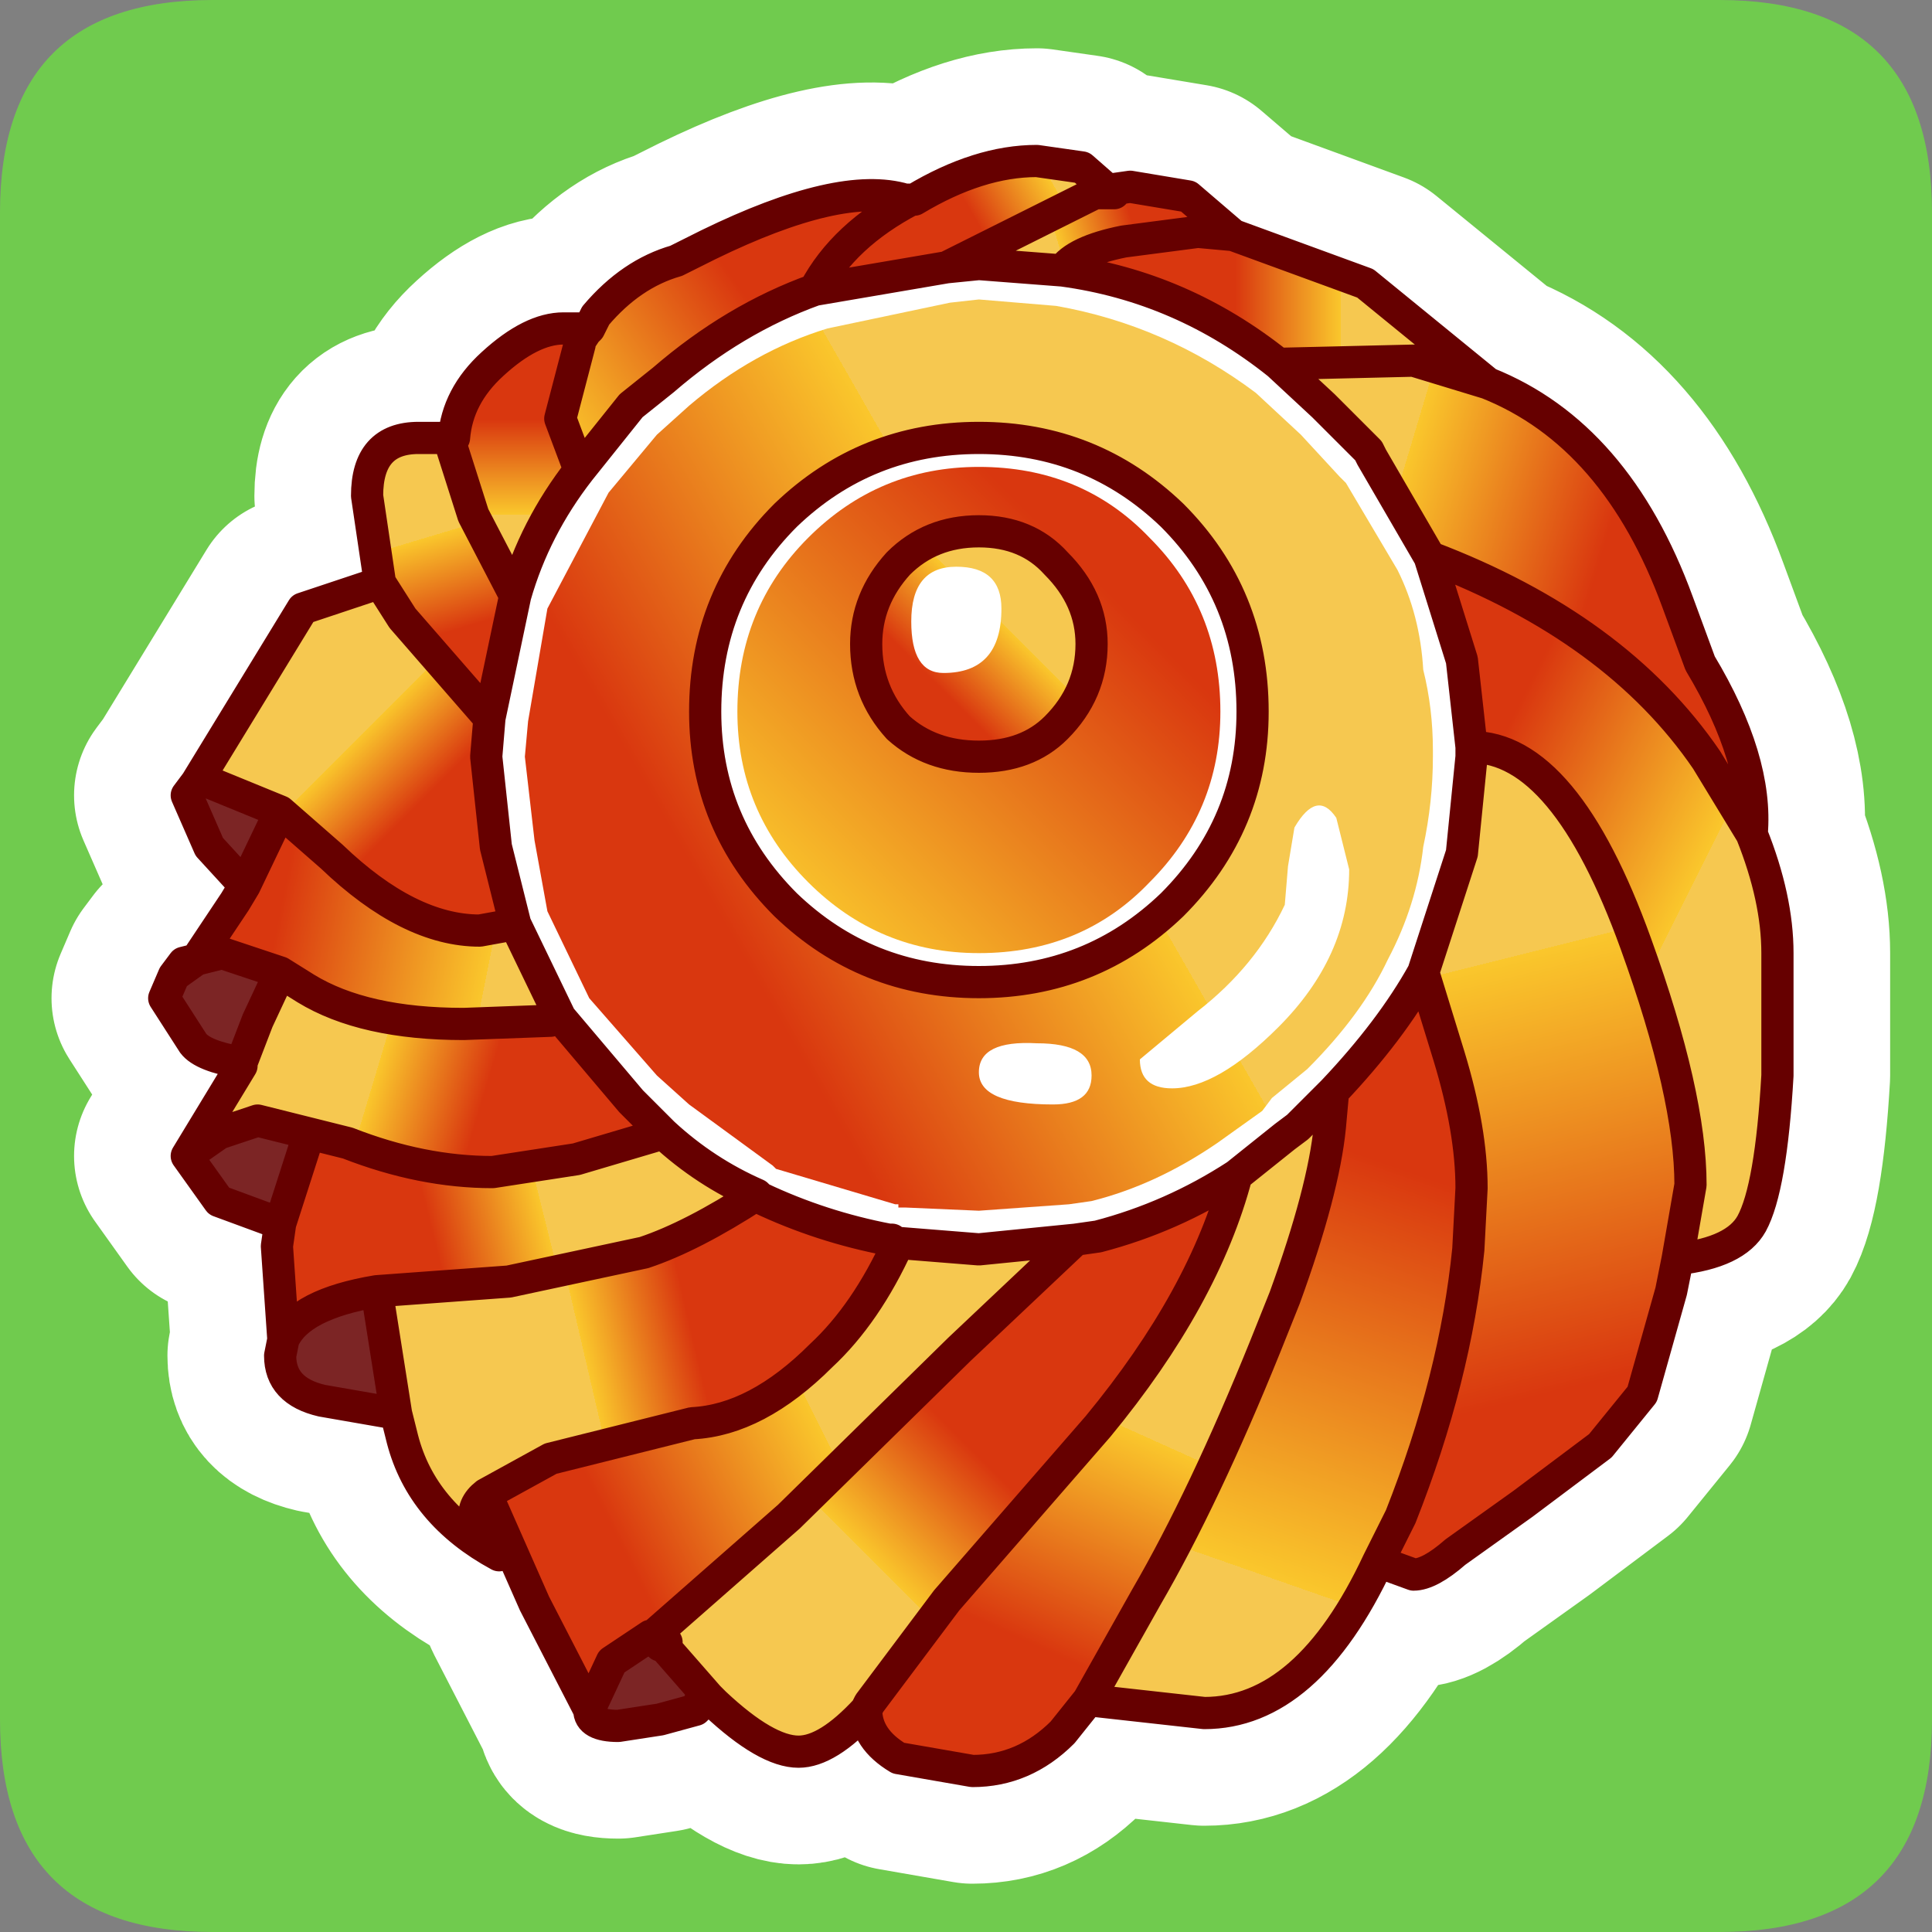 <?xml version="1.0" encoding="UTF-8" standalone="no"?>
<svg xmlns:ffdec="https://www.free-decompiler.com/flash" xmlns:xlink="http://www.w3.org/1999/xlink" ffdec:objectType="frame" height="30.0px" width="30.0px" xmlns="http://www.w3.org/2000/svg">
  <rect width="100%" height="100%" fill="#808080" stroke="none"/>
  <g transform="matrix(1.0, 0.0, 0.0, 1.0, 0.0, 0.0)">
    <use ffdec:characterId="1" height="30.0" transform="matrix(1.0, 0.0, 0.0, 1.0, 0.0, 0.0)" width="30.0" xlink:href="#shape0"/>
    <use ffdec:characterId="3" height="30.0" transform="matrix(1.0, 0.0, 0.0, 1.0, 0.0, 0.0)" width="30.0" xlink:href="#sprite0"/>
  </g>
  <defs>
    <g id="shape0" transform="matrix(1.0, 0.0, 0.0, 1.0, 0.0, 0.0)">
      <path d="M0.0 0.0 L30.0 0.0 30.0 30.0 0.0 30.0 0.0 0.0" fill="#33cc66" fill-opacity="0.0" fill-rule="evenodd" stroke="none"/>
    </g>
    <g id="sprite0" transform="matrix(1.0, 0.0, 0.0, 1.0, 30.0, 30.0)">
      <use ffdec:characterId="2" height="30.0" transform="matrix(1.0, 0.0, 0.0, 1.0, -30.0, -30.0)" width="30.0" xlink:href="#shape1"/>
    </g>
    <g id="shape1" transform="matrix(1.0, 0.0, 0.0, 1.0, 30.0, 30.0)">
      <path d="M0.0 -26.7 L0.0 -3.3 Q0.0 0.0 -3.3 0.0 L-26.7 0.0 Q-30.0 0.0 -30.0 -3.3 L-30.0 -26.7 Q-30.0 -30.0 -26.7 -30.0 L-3.3 -30.0 Q0.0 -30.0 0.0 -26.7" fill="#70cb4e" fill-rule="evenodd" stroke="none"/>
      <path d="M-19.5 -25.95 L-19.5 -25.9 -19.2 -26.0 -19.5 -25.95 -19.0 -26.2 Q-16.95 -27.2 -15.95 -26.9 L-15.85 -26.9 Q-16.9 -26.35 -17.35 -25.5 -18.6 -25.05 -19.7 -24.1 L-20.2 -23.7 -21.0 -22.7 -21.3 -23.5 -21.0 -24.65 -21.0 -24.7 -20.9 -24.85 -20.85 -24.9 -20.75 -25.1 Q-20.2 -25.75 -19.5 -25.95" fill="url(#gradient0)" fill-rule="evenodd" stroke="none"/>
      <path d="M-19.5 -25.95 L-19.2 -26.0 -19.5 -25.9 -19.5 -25.95" fill="url(#gradient1)" fill-rule="evenodd" stroke="none"/>
      <path d="M-17.35 -25.5 Q-16.9 -26.35 -15.85 -26.9 L-15.8 -26.9 Q-14.8 -27.5 -13.9 -27.5 L-13.2 -27.4 -12.8 -27.05 -13.0 -27.0 -15.3 -25.85 -17.35 -25.5" fill="url(#gradient2)" fill-rule="evenodd" stroke="none"/>
      <path d="M-15.95 -26.9 Q-16.95 -27.2 -19.0 -26.2 L-16.55 -27.1 -15.95 -26.9 M-15.8 -26.9 L-15.85 -26.9 -15.9 -26.95 -15.8 -26.9" fill="url(#gradient3)" fill-rule="evenodd" stroke="none"/>
      <path d="M-21.0 -22.7 L-20.2 -23.7 -19.7 -24.1 Q-18.6 -25.05 -17.35 -25.5 L-15.3 -25.85 -14.8 -25.9 -13.5 -25.8 Q-11.65 -25.55 -10.15 -24.35 L-9.45 -23.7 -8.75 -23.0 -8.7 -22.9 -7.8 -21.35 -7.3 -19.75 -7.15 -18.4 -7.15 -18.25 -7.3 -16.75 -7.9 -14.9 Q-8.4 -14.0 -9.3 -13.05 L-9.85 -12.5 -10.05 -12.35 -10.8 -11.75 Q-11.8 -11.1 -12.95 -10.8 L-13.3 -10.75 -14.8 -10.6 -16.05 -10.7 -16.15 -10.7 -16.15 -10.75 -16.2 -10.75 Q-17.25 -10.95 -18.2 -11.4 L-18.25 -11.45 Q-19.05 -11.8 -19.7 -12.4 L-20.2 -12.9 -21.3 -14.2 -22.0 -15.65 -22.3 -16.85 -22.45 -18.25 -22.4 -18.85 -22.0 -20.75 Q-21.7 -21.8 -21.0 -22.7 M-15.25 -25.3 L-17.15 -24.9 Q-18.3 -24.55 -19.3 -23.7 L-19.8 -23.25 -20.55 -22.35 -21.5 -20.55 -21.8 -18.8 -21.85 -18.25 -21.7 -16.95 -21.5 -15.85 -20.85 -14.5 -19.8 -13.3 -19.3 -12.85 -18.0 -11.9 -17.95 -11.85 -16.1 -11.3 -16.05 -11.3 -16.05 -11.25 -15.95 -11.25 -14.8 -11.2 -13.4 -11.3 -13.05 -11.35 Q-12.05 -11.6 -11.1 -12.25 L-10.4 -12.75 -10.25 -12.95 -9.7 -13.4 Q-8.85 -14.25 -8.45 -15.1 -8.0 -15.95 -7.9 -16.85 -7.75 -17.55 -7.75 -18.25 L-7.75 -18.35 Q-7.75 -19.0 -7.9 -19.6 -7.95 -20.45 -8.3 -21.15 L-9.1 -22.5 -9.2 -22.6 -9.8 -23.25 -10.5 -23.9 Q-11.9 -24.95 -13.6 -25.25 L-14.8 -25.35 -15.25 -25.3 M-9.9 -17.15 Q-9.55 -17.75 -9.25 -17.3 L-9.05 -16.5 Q-9.05 -15.15 -10.15 -14.05 -11.1 -13.1 -11.8 -13.1 -12.3 -13.1 -12.3 -13.55 L-11.4 -14.3 Q-10.5 -15.0 -10.05 -15.95 L-10.0 -16.55 -9.9 -17.15 M-10.55 -18.95 Q-10.55 -17.2 -11.8 -15.95 -13.05 -14.75 -14.8 -14.75 -16.55 -14.75 -17.8 -15.95 -19.05 -17.2 -19.05 -18.95 -19.05 -20.75 -17.8 -22.0 -16.55 -23.2 -14.8 -23.2 -13.05 -23.2 -11.8 -22.0 -10.55 -20.75 -10.55 -18.95 M-11.05 -18.95 Q-11.05 -20.55 -12.15 -21.65 -13.2 -22.75 -14.8 -22.75 -16.35 -22.75 -17.45 -21.65 -18.55 -20.55 -18.55 -18.95 -18.55 -17.4 -17.45 -16.3 -16.35 -15.2 -14.8 -15.2 -13.2 -15.2 -12.15 -16.3 -11.05 -17.4 -11.05 -18.95 M-14.45 -20.55 Q-14.45 -19.55 -15.35 -19.55 -15.85 -19.55 -15.85 -20.35 -15.85 -21.2 -15.15 -21.2 -14.45 -21.2 -14.45 -20.55 M-13.65 -12.85 Q-14.8 -12.85 -14.8 -13.35 -14.8 -13.85 -13.9 -13.8 -13.05 -13.8 -13.05 -13.3 -13.05 -12.85 -13.65 -12.85" fill="#ffffff" fill-rule="evenodd" stroke="none"/>
      <path d="M-15.25 -25.3 L-14.8 -25.35 -13.6 -25.25 Q-11.9 -24.95 -10.5 -23.9 L-9.8 -23.25 -9.2 -22.6 -9.1 -22.5 -8.3 -21.15 Q-7.95 -20.45 -7.9 -19.6 -7.75 -19.0 -7.75 -18.35 L-7.75 -18.25 Q-7.75 -17.55 -7.9 -16.85 -8.0 -15.95 -8.45 -15.1 -8.85 -14.25 -9.7 -13.4 L-10.25 -12.95 -10.4 -12.75 -11.1 -12.25 Q-12.05 -11.6 -13.05 -11.35 L-13.4 -11.3 -14.8 -11.2 -15.95 -11.25 -16.05 -11.25 -16.05 -11.3 -16.1 -11.3 -17.95 -11.85 -18.0 -11.9 -19.3 -12.85 -19.8 -13.3 -20.85 -14.5 -21.5 -15.85 -21.7 -16.95 -21.85 -18.25 -21.8 -18.8 -21.5 -20.55 -20.55 -22.35 -19.8 -23.25 -19.3 -23.7 Q-18.3 -24.55 -17.15 -24.9 L-15.25 -25.3 M-9.9 -17.15 L-10.0 -16.55 -10.05 -15.95 Q-10.5 -15.0 -11.4 -14.3 L-12.3 -13.55 Q-12.3 -13.1 -11.8 -13.1 -11.1 -13.1 -10.15 -14.05 -9.05 -15.15 -9.05 -16.5 L-9.25 -17.3 Q-9.55 -17.75 -9.9 -17.15 M-10.55 -18.95 Q-10.55 -20.75 -11.8 -22.0 -13.05 -23.2 -14.8 -23.2 -16.55 -23.2 -17.8 -22.0 -19.05 -20.75 -19.05 -18.95 -19.05 -17.2 -17.8 -15.95 -16.55 -14.75 -14.8 -14.75 -13.05 -14.75 -11.8 -15.95 -10.55 -17.2 -10.55 -18.95 M-13.65 -12.85 Q-13.05 -12.85 -13.05 -13.3 -13.05 -13.8 -13.9 -13.8 -14.8 -13.85 -14.8 -13.35 -14.8 -12.85 -13.65 -12.85" fill="url(#gradient4)" fill-rule="evenodd" stroke="none"/>
      <path d="M-15.3 -25.85 L-13.0 -27.0 -12.7 -27.0 -12.8 -27.05 -12.45 -27.1 -11.55 -26.95 -10.85 -26.35 -11.4 -26.4 -12.55 -26.25 Q-13.3 -26.1 -13.5 -25.8 L-14.8 -25.9 -15.3 -25.85" fill="url(#gradient5)" fill-rule="evenodd" stroke="none"/>
      <path d="M-13.5 -25.8 Q-13.3 -26.1 -12.55 -26.25 L-11.4 -26.4 -10.85 -26.35 -8.8 -25.6 -6.9 -24.05 -8.05 -24.4 -10.15 -24.35 Q-11.65 -25.55 -13.5 -25.8" fill="url(#gradient6)" fill-rule="evenodd" stroke="none"/>
      <path d="M-20.85 -24.9 L-20.9 -24.85 -21.0 -24.7 -21.0 -24.65 -21.3 -23.5 -21.0 -22.7 Q-21.7 -21.8 -22.0 -20.75 L-22.65 -22.0 -23.0 -23.1 -22.95 -23.2 Q-22.9 -23.85 -22.35 -24.35 -21.75 -24.9 -21.25 -24.9 L-20.85 -24.9" fill="url(#gradient7)" fill-rule="evenodd" stroke="none"/>
      <path d="M-24.1 -20.95 L-24.3 -22.3 Q-24.3 -23.2 -23.5 -23.2 L-22.95 -23.2 -23.0 -23.1 -22.65 -22.0 -22.0 -20.75 -22.4 -18.85 -23.75 -20.4 -24.1 -20.95" fill="url(#gradient8)" fill-rule="evenodd" stroke="none"/>
      <path d="M-26.95 -17.85 L-25.3 -20.55 -24.1 -20.95 -23.75 -20.4 -22.4 -18.85 -22.45 -18.25 -22.3 -16.85 -22.0 -15.65 -22.55 -15.55 Q-23.65 -15.55 -24.85 -16.7 L-25.65 -17.4 -26.75 -17.85 -26.95 -17.85" fill="url(#gradient9)" fill-rule="evenodd" stroke="none"/>
      <path d="M-19.2 -3.45 L-19.75 -3.3 -20.4 -3.2 Q-20.85 -3.2 -20.85 -3.45 L-20.5 -4.2 -19.9 -4.6 -19.85 -4.6 -19.75 -4.45 -19.7 -4.45 -19.0 -3.65 -19.15 -3.55 -19.2 -3.45 M-23.85 -8.05 L-25.0 -8.25 Q-25.65 -8.4 -25.65 -8.95 L-25.6 -9.2 Q-25.35 -9.75 -24.15 -9.95 L-23.85 -8.05 M-25.65 -11.0 L-26.6 -11.35 -27.1 -12.05 -26.6 -12.4 -26.0 -12.6 -25.2 -12.4 -25.65 -11.0 M-26.25 -13.5 Q-26.85 -13.6 -27.0 -13.8 L-27.45 -14.5 -27.3 -14.85 -26.95 -15.1 -26.55 -15.2 -25.65 -14.9 -26.0 -14.15 -26.25 -13.5 M-26.2 -16.25 L-26.75 -16.85 -27.1 -17.65 -26.95 -17.85 -26.75 -17.85 -25.65 -17.4 -26.2 -16.25" fill="#7c2525" fill-rule="evenodd" stroke="none"/>
      <path d="M-26.95 -15.1 L-26.35 -16.0 -26.2 -16.25 -25.65 -17.4 -24.85 -16.7 Q-23.65 -15.55 -22.55 -15.55 L-22.0 -15.65 -21.3 -14.2 -21.45 -14.15 -22.8 -14.1 Q-24.35 -14.1 -25.25 -14.65 L-25.65 -14.9 -26.55 -15.2 -26.95 -15.1" fill="url(#gradient10)" fill-rule="evenodd" stroke="none"/>
      <path d="M-27.1 -12.05 L-26.25 -13.45 -26.25 -13.5 -26.0 -14.15 -25.65 -14.9 -25.25 -14.65 Q-24.35 -14.1 -22.8 -14.1 L-21.45 -14.15 -21.3 -14.2 -20.2 -12.9 -19.7 -12.4 -21.05 -12.0 -22.35 -11.8 Q-23.45 -11.8 -24.6 -12.25 L-25.2 -12.4 -26.0 -12.6 -26.6 -12.4 -27.1 -12.05" fill="url(#gradient11)" fill-rule="evenodd" stroke="none"/>
      <path d="M-22.45 -6.8 Q-22.9 -6.45 -22.25 -5.85 -23.45 -6.5 -23.75 -7.65 L-23.85 -8.05 -24.15 -9.95 -22.1 -10.1 -20.0 -10.55 Q-19.25 -10.8 -18.25 -11.45 L-18.2 -11.4 Q-17.25 -10.95 -16.2 -10.75 L-16.15 -10.7 -16.05 -10.7 Q-16.55 -9.6 -17.25 -8.95 -18.25 -7.95 -19.25 -7.9 L-21.45 -7.35 -22.45 -6.8" fill="url(#gradient12)" fill-rule="evenodd" stroke="none"/>
      <path d="M-20.85 -3.45 L-21.7 -5.1 -22.45 -6.8 -21.45 -7.35 -19.25 -7.9 Q-18.25 -7.95 -17.25 -8.95 -16.55 -9.6 -16.05 -10.7 L-14.8 -10.6 -13.3 -10.75 -15.1 -9.05 -17.75 -6.45 -19.8 -4.65 -19.85 -4.6 -19.9 -4.6 -20.5 -4.2 -20.85 -3.45" fill="url(#gradient13)" fill-rule="evenodd" stroke="none"/>
      <path d="M-25.6 -9.2 L-25.7 -10.65 -25.65 -11.0 -25.2 -12.4 -24.6 -12.25 Q-23.45 -11.8 -22.35 -11.8 L-21.05 -12.0 -19.7 -12.4 Q-19.05 -11.8 -18.25 -11.45 -19.25 -10.8 -20.0 -10.55 L-22.1 -10.1 -24.15 -9.95 Q-25.35 -9.75 -25.6 -9.2" fill="url(#gradient14)" fill-rule="evenodd" stroke="none"/>
      <path d="M-6.9 -24.05 Q-4.9 -23.25 -3.95 -20.65 L-3.6 -19.7 Q-2.7 -18.2 -2.8 -17.05 L-3.5 -18.2 Q-4.9 -20.25 -7.8 -21.35 L-8.7 -22.9 -8.75 -23.0 -9.45 -23.7 -10.15 -24.35 -8.05 -24.4 -6.9 -24.05" fill="url(#gradient15)" fill-rule="evenodd" stroke="none"/>
      <path d="M-2.8 -17.05 Q-2.4 -16.05 -2.4 -15.2 L-2.4 -13.3 Q-2.5 -11.55 -2.8 -11.0 -3.05 -10.55 -3.95 -10.45 L-3.75 -11.6 Q-3.75 -13.0 -4.6 -15.35 -5.7 -18.4 -7.15 -18.4 L-7.3 -19.75 -7.8 -21.35 Q-4.9 -20.25 -3.5 -18.2 L-2.8 -17.05" fill="url(#gradient16)" fill-rule="evenodd" stroke="none"/>
      <path d="M-3.95 -10.45 L-4.05 -9.95 -4.5 -8.35 -5.15 -7.55 -6.35 -6.65 -7.4 -5.9 Q-7.8 -5.55 -8.05 -5.55 L-8.6 -5.75 -8.25 -6.45 Q-7.4 -8.6 -7.2 -10.6 L-7.15 -11.55 Q-7.15 -12.45 -7.5 -13.6 L-7.9 -14.9 -7.3 -16.75 -7.15 -18.25 -7.15 -18.4 Q-5.7 -18.4 -4.6 -15.35 -3.75 -13.0 -3.75 -11.6 L-3.95 -10.45" fill="url(#gradient17)" fill-rule="evenodd" stroke="none"/>
      <path d="M-13.1 -3.6 L-13.5 -3.1 Q-14.1 -2.5 -14.9 -2.5 L-16.05 -2.7 Q-16.55 -3.0 -16.55 -3.45 L-16.5 -3.55 -15.3 -5.15 -12.95 -7.85 Q-11.3 -9.85 -10.8 -11.75 L-10.05 -12.35 -9.85 -12.5 -9.3 -13.05 -9.35 -12.5 Q-9.45 -11.5 -10.05 -9.85 L-10.35 -9.1 Q-11.3 -6.75 -12.2 -5.2 L-13.1 -3.6" fill="url(#gradient18)" fill-rule="evenodd" stroke="none"/>
      <path d="M-8.6 -5.75 Q-9.7 -3.4 -11.3 -3.4 L-13.1 -3.6 -12.2 -5.2 Q-11.3 -6.75 -10.35 -9.1 L-10.05 -9.85 Q-9.45 -11.5 -9.35 -12.5 L-9.3 -13.05 Q-8.4 -14.0 -7.9 -14.9 L-7.5 -13.6 Q-7.15 -12.45 -7.15 -11.55 L-7.2 -10.6 Q-7.4 -8.6 -8.25 -6.45 L-8.6 -5.75" fill="url(#gradient19)" fill-rule="evenodd" stroke="none"/>
      <path d="M-13.6 -18.7 Q-13.05 -19.25 -13.05 -20.0 -13.05 -20.7 -13.6 -21.25 -14.05 -21.75 -14.8 -21.75 -15.55 -21.75 -16.05 -21.25 -16.55 -20.7 -16.55 -20.0 -16.55 -19.25 -16.05 -18.7 -15.55 -18.25 -14.8 -18.25 -14.05 -18.25 -13.6 -18.7 M-11.05 -18.95 Q-11.05 -17.4 -12.15 -16.3 -13.2 -15.2 -14.8 -15.2 -16.35 -15.2 -17.45 -16.3 -18.55 -17.4 -18.55 -18.95 -18.55 -20.55 -17.45 -21.65 -16.35 -22.75 -14.8 -22.75 -13.2 -22.75 -12.15 -21.65 -11.05 -20.55 -11.05 -18.95" fill="url(#gradient20)" fill-rule="evenodd" stroke="none"/>
      <path d="M-13.6 -18.7 Q-14.05 -18.25 -14.8 -18.25 -15.55 -18.25 -16.05 -18.7 -16.55 -19.25 -16.55 -20.0 -16.55 -20.7 -16.05 -21.25 -15.55 -21.75 -14.8 -21.75 -14.05 -21.75 -13.6 -21.25 -13.05 -20.7 -13.05 -20.0 -13.05 -19.25 -13.6 -18.7 M-14.45 -20.55 Q-14.45 -21.2 -15.15 -21.2 -15.85 -21.2 -15.85 -20.35 -15.85 -19.55 -15.35 -19.55 -14.45 -19.55 -14.45 -20.55" fill="url(#gradient21)" fill-rule="evenodd" stroke="none"/>
      <path d="M-16.55 -3.45 Q-17.15 -2.8 -17.6 -2.8 -18.1 -2.8 -18.9 -3.55 L-19.0 -3.65 -19.7 -4.45 -19.65 -4.5 -19.8 -4.65 -17.75 -6.45 -15.1 -9.05 -13.3 -10.75 -12.95 -10.8 Q-11.8 -11.1 -10.8 -11.75 -11.3 -9.85 -12.95 -7.85 L-15.3 -5.15 -16.5 -3.55 -16.55 -3.45" fill="url(#gradient22)" fill-rule="evenodd" stroke="none"/>
      <path d="M-19.5 -25.95 Q-20.2 -25.75 -20.75 -25.1 L-20.85 -24.9 -20.9 -24.85 -21.0 -24.7 -21.0 -24.65 -21.3 -23.5 -21.0 -22.7 -20.2 -23.7 -19.7 -24.1 Q-18.6 -25.05 -17.35 -25.5 -16.9 -26.35 -15.85 -26.9 L-15.95 -26.9 Q-16.95 -27.2 -19.0 -26.2 L-19.5 -25.95 M-17.35 -25.5 L-15.3 -25.85 -13.0 -27.0 -12.8 -27.05 -13.2 -27.4 -13.9 -27.5 Q-14.8 -27.5 -15.8 -26.9 L-15.85 -26.9 M-10.85 -26.35 L-11.55 -26.95 -12.45 -27.1 -12.8 -27.05 -12.7 -27.0 -13.0 -27.0 M-15.3 -25.85 L-14.8 -25.9 -13.5 -25.8 Q-13.3 -26.1 -12.55 -26.25 L-11.4 -26.4 -10.85 -26.35 -8.8 -25.6 -6.9 -24.05 Q-4.9 -23.25 -3.95 -20.65 L-3.6 -19.7 Q-2.7 -18.2 -2.8 -17.05 -2.4 -16.05 -2.4 -15.2 L-2.4 -13.3 Q-2.5 -11.55 -2.8 -11.0 -3.05 -10.55 -3.95 -10.45 L-4.05 -9.95 -4.5 -8.35 -5.15 -7.55 -6.35 -6.65 -7.4 -5.9 Q-7.8 -5.55 -8.05 -5.55 L-8.6 -5.75 Q-9.7 -3.4 -11.3 -3.4 L-13.1 -3.6 -13.5 -3.1 Q-14.1 -2.5 -14.9 -2.5 L-16.05 -2.7 Q-16.55 -3.0 -16.55 -3.45 -17.15 -2.8 -17.6 -2.8 -18.1 -2.8 -18.9 -3.55 L-19.0 -3.65 -19.2 -3.45 -19.75 -3.3 -20.4 -3.2 Q-20.85 -3.2 -20.85 -3.45 L-21.7 -5.1 -22.45 -6.8 Q-22.9 -6.45 -22.25 -5.85 -23.45 -6.5 -23.75 -7.65 L-23.85 -8.05 -25.0 -8.25 Q-25.65 -8.4 -25.65 -8.95 L-25.6 -9.2 -25.7 -10.65 -25.65 -11.0 -26.6 -11.35 -27.1 -12.05 -26.25 -13.45 -26.25 -13.5 Q-26.85 -13.6 -27.0 -13.8 L-27.45 -14.5 -27.3 -14.85 -27.15 -15.05 -26.95 -15.1 -26.35 -16.0 -26.2 -16.25 -26.75 -16.85 -27.1 -17.65 -26.95 -17.85 -25.3 -20.55 -24.1 -20.95 -24.3 -22.3 Q-24.3 -23.2 -23.5 -23.2 L-22.95 -23.2 Q-22.9 -23.85 -22.35 -24.35 -21.75 -24.9 -21.25 -24.9 L-20.85 -24.9 M-22.0 -20.75 L-22.65 -22.0 -23.0 -23.1 -22.95 -23.2 M-22.4 -18.85 L-23.75 -20.4 -24.1 -20.95 M-22.4 -18.85 L-22.0 -20.75 Q-21.7 -21.8 -21.0 -22.7 M-26.95 -17.85 L-26.75 -17.85 -25.65 -17.4 -24.85 -16.7 Q-23.65 -15.55 -22.55 -15.55 L-22.0 -15.65 -22.3 -16.85 -22.45 -18.25 -22.4 -18.85 M-25.65 -17.4 L-26.2 -16.25 M-25.65 -14.9 L-26.55 -15.2 -26.95 -15.1 -27.3 -14.85 M-25.65 -14.9 L-26.0 -14.15 -26.25 -13.5 M-27.1 -12.05 L-26.6 -12.4 -26.0 -12.6 -25.2 -12.4 -24.6 -12.25 Q-23.45 -11.8 -22.35 -11.8 L-21.05 -12.0 -19.7 -12.4 -20.2 -12.9 -21.3 -14.2 -21.45 -14.15 -22.8 -14.1 Q-24.35 -14.1 -25.25 -14.65 L-25.65 -14.9 M-21.3 -14.2 L-22.0 -15.65 M-22.45 -6.8 L-21.45 -7.35 -19.25 -7.9 Q-18.25 -7.95 -17.25 -8.95 -16.55 -9.6 -16.05 -10.7 L-16.15 -10.7 -16.2 -10.75 Q-17.25 -10.95 -18.2 -11.4 L-18.25 -11.45 Q-19.25 -10.8 -20.0 -10.55 L-22.1 -10.1 -24.15 -9.95 -23.85 -8.05 M-19.85 -4.6 L-19.9 -4.6 -20.5 -4.2 -20.85 -3.45 M-25.6 -9.2 Q-25.35 -9.75 -24.15 -9.95 M-25.2 -12.4 L-25.65 -11.0 M-10.15 -24.35 L-9.45 -23.7 -8.75 -23.0 -8.7 -22.9 -7.8 -21.35 Q-4.9 -20.25 -3.5 -18.2 L-2.8 -17.05 M-10.15 -24.35 L-8.05 -24.4 -6.9 -24.05 M-7.8 -21.35 L-7.3 -19.75 -7.15 -18.4 Q-5.7 -18.4 -4.6 -15.35 -3.75 -13.0 -3.75 -11.6 L-3.95 -10.45 M-7.15 -18.4 L-7.15 -18.25 -7.3 -16.75 -7.9 -14.9 -7.5 -13.6 Q-7.15 -12.45 -7.15 -11.55 L-7.2 -10.6 Q-7.4 -8.6 -8.25 -6.45 L-8.6 -5.75 M-9.3 -13.05 Q-8.4 -14.0 -7.9 -14.9 M-9.3 -13.05 L-9.35 -12.5 Q-9.45 -11.5 -10.05 -9.85 L-10.35 -9.1 Q-11.3 -6.75 -12.2 -5.2 L-13.1 -3.6 M-10.8 -11.75 L-10.05 -12.35 -9.85 -12.5 -9.3 -13.05 M-10.55 -18.95 Q-10.55 -17.2 -11.8 -15.95 -13.05 -14.75 -14.8 -14.75 -16.55 -14.75 -17.8 -15.95 -19.05 -17.2 -19.05 -18.95 -19.05 -20.75 -17.8 -22.0 -16.55 -23.2 -14.8 -23.2 -13.05 -23.2 -11.8 -22.0 -10.55 -20.75 -10.55 -18.95 M-13.6 -18.7 Q-14.05 -18.25 -14.8 -18.25 -15.55 -18.25 -16.05 -18.7 -16.55 -19.25 -16.55 -20.0 -16.55 -20.7 -16.05 -21.25 -15.55 -21.75 -14.8 -21.75 -14.05 -21.75 -13.6 -21.25 -13.05 -20.7 -13.05 -20.0 -13.05 -19.25 -13.6 -18.7 M-13.3 -10.75 L-12.95 -10.8 Q-11.8 -11.1 -10.8 -11.75 -11.3 -9.85 -12.95 -7.85 L-15.3 -5.15 -16.5 -3.55 -16.55 -3.45 M-19.8 -4.65 L-17.75 -6.45 -15.1 -9.05 -13.3 -10.75 -14.8 -10.6 -16.05 -10.7 M-16.2 -10.75 L-16.15 -10.75 -16.15 -10.7 M-19.7 -4.45 L-19.75 -4.45 -19.85 -4.6 -19.8 -4.65 -19.65 -4.5 -19.7 -4.45 -19.0 -3.65 -19.15 -3.55 -19.2 -3.45 M-18.25 -11.45 Q-19.05 -11.8 -19.7 -12.4 M-13.5 -25.8 Q-11.65 -25.55 -10.15 -24.35" fill="none" stroke="#ffffff" stroke-linecap="round" stroke-linejoin="round" stroke-width="3.5"/>
      <path d="M-19.5 -25.95 L-19.5 -25.9 -19.2 -26.0 -19.5 -25.95 -19.0 -26.2 Q-16.95 -27.2 -15.95 -26.9 L-15.85 -26.9 Q-16.9 -26.35 -17.35 -25.5 -18.6 -25.05 -19.7 -24.1 L-20.2 -23.7 -21.0 -22.7 -21.3 -23.5 -21.0 -24.65 -21.0 -24.7 -20.9 -24.85 -20.85 -24.9 -20.75 -25.1 Q-20.2 -25.75 -19.5 -25.95" fill="url(#gradient23)" fill-rule="evenodd" stroke="none"/>
      <path d="M-19.5 -25.95 L-19.2 -26.0 -19.5 -25.9 -19.5 -25.95" fill="url(#gradient24)" fill-rule="evenodd" stroke="none"/>
      <path d="M-17.35 -25.5 Q-16.9 -26.35 -15.85 -26.9 L-15.8 -26.9 Q-14.8 -27.5 -13.9 -27.5 L-13.2 -27.4 -12.8 -27.05 -13.0 -27.0 -15.3 -25.85 -17.35 -25.5" fill="url(#gradient25)" fill-rule="evenodd" stroke="none"/>
      <path d="M-15.95 -26.9 Q-16.95 -27.2 -19.0 -26.2 L-16.55 -27.1 -15.95 -26.9 M-15.8 -26.9 L-15.85 -26.9 -15.9 -26.95 -15.8 -26.9" fill="url(#gradient26)" fill-rule="evenodd" stroke="none"/>
      <path d="M-21.0 -22.7 L-20.2 -23.7 -19.7 -24.1 Q-18.6 -25.05 -17.35 -25.5 L-15.3 -25.85 -14.8 -25.9 -13.5 -25.8 Q-11.65 -25.55 -10.15 -24.35 L-9.45 -23.7 -8.75 -23.0 -8.7 -22.9 -7.8 -21.35 -7.3 -19.75 -7.15 -18.4 -7.15 -18.25 -7.3 -16.75 -7.9 -14.9 Q-8.4 -14.0 -9.3 -13.05 L-9.85 -12.5 -10.05 -12.35 -10.8 -11.75 Q-11.8 -11.1 -12.95 -10.8 L-13.3 -10.75 -14.8 -10.6 -16.05 -10.7 -16.15 -10.7 -16.15 -10.75 -16.2 -10.75 Q-17.25 -10.95 -18.2 -11.4 L-18.25 -11.45 Q-19.05 -11.8 -19.7 -12.4 L-20.2 -12.9 -21.3 -14.2 -22.0 -15.65 -22.3 -16.85 -22.45 -18.25 -22.4 -18.85 -22.0 -20.75 Q-21.7 -21.8 -21.0 -22.7 M-15.25 -25.3 L-17.15 -24.9 Q-18.3 -24.55 -19.3 -23.7 L-19.8 -23.25 -20.55 -22.35 -21.5 -20.55 -21.8 -18.8 -21.85 -18.25 -21.7 -16.95 -21.5 -15.85 -20.85 -14.5 -19.8 -13.3 -19.3 -12.85 -18.0 -11.9 -17.95 -11.85 -16.1 -11.3 -16.05 -11.3 -16.05 -11.25 -15.95 -11.25 -14.8 -11.2 -13.4 -11.3 -13.05 -11.35 Q-12.05 -11.6 -11.1 -12.25 L-10.4 -12.75 -10.25 -12.95 -9.7 -13.4 Q-8.85 -14.25 -8.45 -15.1 -8.0 -15.95 -7.9 -16.85 -7.75 -17.55 -7.75 -18.25 L-7.75 -18.35 Q-7.75 -19.0 -7.9 -19.6 -7.95 -20.45 -8.3 -21.15 L-9.1 -22.5 -9.2 -22.6 -9.8 -23.25 -10.5 -23.9 Q-11.9 -24.95 -13.6 -25.25 L-14.8 -25.35 -15.25 -25.3 M-10.55 -18.95 Q-10.55 -17.2 -11.8 -15.95 -13.05 -14.75 -14.8 -14.75 -16.55 -14.75 -17.8 -15.95 -19.05 -17.2 -19.05 -18.95 -19.05 -20.75 -17.8 -22.0 -16.55 -23.2 -14.8 -23.2 -13.05 -23.2 -11.8 -22.0 -10.55 -20.75 -10.55 -18.95 M-11.05 -18.95 Q-11.05 -20.55 -12.15 -21.65 -13.2 -22.75 -14.8 -22.75 -16.35 -22.75 -17.45 -21.65 -18.55 -20.55 -18.55 -18.95 -18.55 -17.4 -17.45 -16.3 -16.35 -15.2 -14.8 -15.2 -13.2 -15.2 -12.15 -16.3 -11.05 -17.4 -11.05 -18.95" fill="#ffffff" fill-rule="evenodd" stroke="none"/>
      <path d="M-15.25 -25.3 L-14.8 -25.35 -13.6 -25.25 Q-11.9 -24.95 -10.5 -23.9 L-9.8 -23.25 -9.2 -22.6 -9.1 -22.5 -8.3 -21.15 Q-7.95 -20.45 -7.9 -19.6 -7.75 -19.0 -7.75 -18.35 L-7.75 -18.25 Q-7.75 -17.55 -7.9 -16.85 -8.0 -15.95 -8.45 -15.1 -8.85 -14.25 -9.7 -13.4 L-10.25 -12.95 -10.4 -12.75 -11.1 -12.25 Q-12.05 -11.6 -13.05 -11.35 L-13.4 -11.3 -14.8 -11.2 -15.95 -11.25 -16.05 -11.25 -16.05 -11.3 -16.1 -11.3 -17.95 -11.85 -18.0 -11.9 -19.3 -12.85 -19.8 -13.3 -20.85 -14.5 -21.5 -15.85 -21.7 -16.95 -21.85 -18.25 -21.8 -18.8 -21.5 -20.55 -20.55 -22.35 -19.8 -23.25 -19.3 -23.7 Q-18.3 -24.55 -17.15 -24.9 L-15.25 -25.3 M-10.55 -18.95 Q-10.55 -20.75 -11.8 -22.0 -13.05 -23.2 -14.8 -23.2 -16.55 -23.2 -17.8 -22.0 -19.05 -20.75 -19.05 -18.95 -19.05 -17.2 -17.8 -15.95 -16.55 -14.75 -14.8 -14.75 -13.05 -14.75 -11.8 -15.95 -10.55 -17.2 -10.55 -18.95" fill="url(#gradient27)" fill-rule="evenodd" stroke="none"/>
      <path d="M-15.3 -25.85 L-13.0 -27.0 -12.7 -27.0 -12.8 -27.05 -12.45 -27.1 -11.55 -26.95 -10.85 -26.35 -11.4 -26.4 -12.55 -26.25 Q-13.3 -26.1 -13.5 -25.8 L-14.8 -25.9 -15.3 -25.85" fill="url(#gradient28)" fill-rule="evenodd" stroke="none"/>
      <path d="M-13.5 -25.8 Q-13.3 -26.1 -12.55 -26.25 L-11.4 -26.4 -10.85 -26.35 -8.8 -25.6 -6.9 -24.05 -8.05 -24.4 -10.15 -24.35 Q-11.65 -25.55 -13.5 -25.8" fill="url(#gradient29)" fill-rule="evenodd" stroke="none"/>
      <path d="M-20.85 -24.9 L-20.9 -24.85 -21.0 -24.7 -21.0 -24.65 -21.3 -23.5 -21.0 -22.7 Q-21.7 -21.8 -22.0 -20.75 L-22.65 -22.0 -23.0 -23.1 -22.95 -23.2 Q-22.9 -23.85 -22.35 -24.35 -21.75 -24.9 -21.25 -24.9 L-20.85 -24.9" fill="url(#gradient30)" fill-rule="evenodd" stroke="none"/>
      <path d="M-24.1 -20.95 L-24.3 -22.3 Q-24.3 -23.2 -23.5 -23.2 L-22.95 -23.2 -23.0 -23.1 -22.65 -22.0 -22.0 -20.75 -22.4 -18.85 -23.75 -20.4 -24.1 -20.95" fill="url(#gradient31)" fill-rule="evenodd" stroke="none"/>
      <path d="M-26.95 -17.85 L-25.3 -20.55 -24.1 -20.95 -23.75 -20.4 -22.4 -18.85 -22.45 -18.25 -22.3 -16.85 -22.0 -15.65 -22.55 -15.55 Q-23.65 -15.55 -24.85 -16.7 L-25.65 -17.4 -26.75 -17.85 -26.95 -17.85" fill="url(#gradient32)" fill-rule="evenodd" stroke="none"/>
      <path d="M-19.2 -3.45 L-19.75 -3.3 -20.4 -3.2 Q-20.85 -3.2 -20.85 -3.45 L-20.5 -4.2 -19.9 -4.6 -19.85 -4.6 -19.75 -4.45 -19.7 -4.45 -19.0 -3.65 -19.15 -3.55 -19.2 -3.45 M-23.85 -8.05 L-25.0 -8.25 Q-25.65 -8.4 -25.65 -8.95 L-25.6 -9.2 Q-25.35 -9.75 -24.15 -9.95 L-23.85 -8.05 M-25.65 -11.0 L-26.6 -11.35 -27.1 -12.05 -26.6 -12.4 -26.0 -12.6 -25.2 -12.4 -25.65 -11.0 M-26.25 -13.5 Q-26.85 -13.6 -27.0 -13.8 L-27.45 -14.5 -27.3 -14.85 -26.95 -15.1 -26.55 -15.2 -25.65 -14.9 -26.0 -14.15 -26.25 -13.5 M-26.2 -16.25 L-26.75 -16.85 -27.1 -17.65 -26.95 -17.85 -26.75 -17.85 -25.65 -17.4 -26.2 -16.25" fill="#7c2525" fill-rule="evenodd" stroke="none"/>
      <path d="M-26.95 -15.1 L-26.35 -16.0 -26.2 -16.25 -25.65 -17.4 -24.85 -16.7 Q-23.65 -15.55 -22.55 -15.55 L-22.0 -15.65 -21.3 -14.2 -21.45 -14.15 -22.8 -14.1 Q-24.35 -14.1 -25.25 -14.65 L-25.65 -14.9 -26.55 -15.2 -26.95 -15.1" fill="url(#gradient33)" fill-rule="evenodd" stroke="none"/>
      <path d="M-27.1 -12.05 L-26.25 -13.45 -26.25 -13.5 -26.0 -14.15 -25.65 -14.9 -25.25 -14.65 Q-24.35 -14.1 -22.8 -14.1 L-21.45 -14.15 -21.3 -14.2 -20.2 -12.9 -19.7 -12.4 -21.05 -12.0 -22.35 -11.8 Q-23.45 -11.8 -24.6 -12.25 L-25.2 -12.4 -26.0 -12.6 -26.6 -12.4 -27.1 -12.05" fill="url(#gradient34)" fill-rule="evenodd" stroke="none"/>
      <path d="M-25.6 -9.2 L-25.7 -10.65 -25.65 -11.0 -25.2 -12.4 -24.6 -12.25 Q-23.45 -11.8 -22.35 -11.8 L-21.05 -12.0 -19.7 -12.4 Q-19.05 -11.8 -18.25 -11.45 -19.25 -10.8 -20.0 -10.55 L-22.1 -10.1 -24.15 -9.95 Q-25.35 -9.75 -25.6 -9.2" fill="url(#gradient35)" fill-rule="evenodd" stroke="none"/>
      <path d="M-22.45 -6.8 Q-22.9 -6.45 -22.25 -5.85 -23.45 -6.5 -23.75 -7.65 L-23.85 -8.05 -24.15 -9.95 -22.1 -10.1 -20.0 -10.55 Q-19.25 -10.8 -18.25 -11.45 L-18.2 -11.4 Q-17.25 -10.95 -16.2 -10.75 L-16.15 -10.7 -16.05 -10.7 Q-16.55 -9.6 -17.25 -8.95 -18.25 -7.95 -19.25 -7.9 L-21.45 -7.35 -22.45 -6.8" fill="url(#gradient36)" fill-rule="evenodd" stroke="none"/>
      <path d="M-20.85 -3.45 L-21.7 -5.1 -22.45 -6.8 -21.45 -7.35 -19.25 -7.9 Q-18.25 -7.95 -17.25 -8.95 -16.55 -9.6 -16.05 -10.7 L-14.8 -10.6 -13.3 -10.75 -15.1 -9.05 -17.75 -6.45 -19.8 -4.65 -19.85 -4.6 -19.9 -4.6 -20.5 -4.2 -20.85 -3.45" fill="url(#gradient37)" fill-rule="evenodd" stroke="none"/>
      <path d="M-6.9 -24.05 Q-4.9 -23.25 -3.95 -20.65 L-3.6 -19.7 Q-2.7 -18.2 -2.8 -17.05 L-3.5 -18.2 Q-4.9 -20.25 -7.8 -21.35 L-8.7 -22.9 -8.75 -23.0 -9.45 -23.7 -10.15 -24.35 -8.05 -24.4 -6.9 -24.05" fill="url(#gradient38)" fill-rule="evenodd" stroke="none"/>
      <path d="M-2.8 -17.05 Q-2.4 -16.05 -2.4 -15.2 L-2.4 -13.3 Q-2.5 -11.55 -2.8 -11.0 -3.05 -10.55 -3.95 -10.45 L-3.75 -11.6 Q-3.75 -13.0 -4.6 -15.35 -5.7 -18.4 -7.15 -18.4 L-7.3 -19.75 -7.8 -21.35 Q-4.9 -20.25 -3.5 -18.2 L-2.8 -17.05" fill="url(#gradient39)" fill-rule="evenodd" stroke="none"/>
      <path d="M-3.95 -10.45 L-4.05 -9.95 -4.5 -8.35 -5.15 -7.55 -6.35 -6.65 -7.4 -5.9 Q-7.8 -5.55 -8.05 -5.55 L-8.6 -5.75 -8.25 -6.45 Q-7.4 -8.6 -7.2 -10.6 L-7.15 -11.55 Q-7.15 -12.45 -7.5 -13.6 L-7.9 -14.9 -7.3 -16.75 -7.15 -18.25 -7.15 -18.4 Q-5.7 -18.4 -4.6 -15.35 -3.75 -13.0 -3.75 -11.6 L-3.95 -10.45" fill="url(#gradient40)" fill-rule="evenodd" stroke="none"/>
      <path d="M-8.6 -5.75 Q-9.7 -3.4 -11.3 -3.4 L-13.1 -3.6 -12.2 -5.2 Q-11.3 -6.75 -10.35 -9.1 L-10.05 -9.85 Q-9.45 -11.5 -9.35 -12.5 L-9.3 -13.05 Q-8.4 -14.0 -7.9 -14.9 L-7.5 -13.6 Q-7.15 -12.45 -7.15 -11.55 L-7.2 -10.6 Q-7.4 -8.6 -8.25 -6.45 L-8.6 -5.75" fill="url(#gradient41)" fill-rule="evenodd" stroke="none"/>
      <path d="M-13.1 -3.6 L-13.5 -3.1 Q-14.1 -2.5 -14.9 -2.5 L-16.05 -2.7 Q-16.55 -3.0 -16.55 -3.45 L-16.5 -3.55 -15.3 -5.15 -12.95 -7.85 Q-11.3 -9.85 -10.8 -11.75 L-10.05 -12.35 -9.85 -12.5 -9.3 -13.05 -9.35 -12.5 Q-9.45 -11.5 -10.05 -9.85 L-10.35 -9.1 Q-11.3 -6.75 -12.2 -5.2 L-13.1 -3.6" fill="url(#gradient42)" fill-rule="evenodd" stroke="none"/>
      <path d="M-13.6 -18.7 Q-13.05 -19.25 -13.05 -20.0 -13.05 -20.7 -13.6 -21.25 -14.05 -21.75 -14.8 -21.75 -15.55 -21.75 -16.05 -21.25 -16.55 -20.7 -16.55 -20.0 -16.55 -19.25 -16.05 -18.7 -15.55 -18.25 -14.8 -18.25 -14.05 -18.25 -13.6 -18.7 M-11.05 -18.95 Q-11.05 -17.4 -12.15 -16.3 -13.2 -15.2 -14.8 -15.2 -16.35 -15.2 -17.45 -16.3 -18.55 -17.4 -18.55 -18.95 -18.55 -20.55 -17.45 -21.65 -16.35 -22.75 -14.8 -22.75 -13.2 -22.75 -12.15 -21.65 -11.05 -20.55 -11.05 -18.95" fill="url(#gradient43)" fill-rule="evenodd" stroke="none"/>
      <path d="M-13.6 -18.7 Q-14.05 -18.25 -14.8 -18.25 -15.55 -18.25 -16.05 -18.7 -16.55 -19.25 -16.55 -20.0 -16.55 -20.7 -16.05 -21.25 -15.55 -21.75 -14.8 -21.75 -14.05 -21.75 -13.6 -21.25 -13.05 -20.7 -13.05 -20.0 -13.05 -19.25 -13.6 -18.7" fill="url(#gradient44)" fill-rule="evenodd" stroke="none"/>
      <path d="M-16.55 -3.45 Q-17.15 -2.8 -17.6 -2.8 -18.1 -2.8 -18.9 -3.55 L-19.0 -3.65 -19.7 -4.45 -19.65 -4.5 -19.8 -4.65 -17.75 -6.45 -15.1 -9.05 -13.3 -10.75 -12.95 -10.8 Q-11.8 -11.1 -10.8 -11.75 -11.3 -9.85 -12.95 -7.85 L-15.3 -5.15 -16.5 -3.55 -16.55 -3.45" fill="url(#gradient45)" fill-rule="evenodd" stroke="none"/>
      <path d="M-19.5 -25.95 Q-20.2 -25.75 -20.75 -25.1 L-20.85 -24.9 -20.9 -24.85 -21.0 -24.7 -21.0 -24.65 -21.3 -23.5 -21.0 -22.7 -20.2 -23.7 -19.7 -24.1 Q-18.6 -25.05 -17.35 -25.5 -16.9 -26.35 -15.85 -26.9 L-15.95 -26.9 Q-16.95 -27.2 -19.0 -26.2 L-19.5 -25.95 M-17.35 -25.5 L-15.3 -25.85 -13.0 -27.0 -12.8 -27.05 -13.2 -27.4 -13.9 -27.5 Q-14.8 -27.5 -15.8 -26.9 L-15.85 -26.9 M-10.85 -26.35 L-11.55 -26.95 -12.45 -27.1 -12.8 -27.05 -12.7 -27.0 -13.0 -27.0 M-15.3 -25.85 L-14.8 -25.9 -13.5 -25.8 Q-13.3 -26.1 -12.55 -26.25 L-11.4 -26.4 -10.85 -26.35 -8.8 -25.6 -6.9 -24.05 Q-4.9 -23.25 -3.95 -20.65 L-3.6 -19.7 Q-2.7 -18.2 -2.8 -17.05 -2.4 -16.05 -2.4 -15.2 L-2.4 -13.3 Q-2.5 -11.55 -2.8 -11.0 -3.05 -10.55 -3.95 -10.45 L-4.05 -9.95 -4.5 -8.35 -5.15 -7.55 -6.35 -6.65 -7.4 -5.9 Q-7.8 -5.55 -8.05 -5.55 L-8.6 -5.75 Q-9.7 -3.4 -11.3 -3.4 L-13.1 -3.6 -13.5 -3.1 Q-14.1 -2.5 -14.9 -2.5 L-16.05 -2.7 Q-16.55 -3.0 -16.55 -3.45 -17.15 -2.8 -17.6 -2.8 -18.1 -2.8 -18.9 -3.55 L-19.0 -3.65 -19.2 -3.45 -19.75 -3.3 -20.4 -3.2 Q-20.85 -3.2 -20.85 -3.45 L-21.7 -5.1 -22.45 -6.8 Q-22.9 -6.45 -22.25 -5.85 -23.45 -6.5 -23.75 -7.65 L-23.85 -8.05 -25.0 -8.25 Q-25.65 -8.4 -25.65 -8.95 L-25.6 -9.2 -25.7 -10.65 -25.65 -11.0 -26.6 -11.35 -27.1 -12.05 -26.25 -13.45 -26.25 -13.5 Q-26.85 -13.6 -27.0 -13.8 L-27.45 -14.5 -27.3 -14.85 -27.15 -15.05 -26.95 -15.1 -26.35 -16.0 -26.2 -16.25 -26.75 -16.85 -27.1 -17.65 -26.95 -17.85 -25.3 -20.55 -24.1 -20.95 -24.3 -22.3 Q-24.3 -23.2 -23.5 -23.2 L-22.95 -23.2 Q-22.9 -23.85 -22.35 -24.35 -21.75 -24.9 -21.25 -24.9 L-20.85 -24.9 M-22.0 -20.75 L-22.65 -22.0 -23.0 -23.1 -22.95 -23.2 M-22.4 -18.85 L-23.75 -20.4 -24.1 -20.95 M-22.4 -18.85 L-22.0 -20.75 Q-21.7 -21.8 -21.0 -22.7 M-26.95 -17.85 L-26.75 -17.85 -25.65 -17.4 -24.85 -16.7 Q-23.65 -15.55 -22.55 -15.55 L-22.0 -15.65 -22.3 -16.85 -22.45 -18.25 -22.4 -18.85 M-25.65 -17.4 L-26.2 -16.25 M-26.95 -15.1 L-26.55 -15.2 -25.65 -14.9 -25.25 -14.65 Q-24.35 -14.1 -22.8 -14.1 L-21.45 -14.15 -21.3 -14.2 -22.0 -15.65 M-25.65 -14.9 L-26.0 -14.15 -26.25 -13.5 M-26.95 -15.1 L-27.3 -14.85 M-25.2 -12.4 L-26.0 -12.6 -26.6 -12.4 -27.1 -12.05 M-25.2 -12.4 L-24.6 -12.25 Q-23.45 -11.8 -22.35 -11.8 L-21.05 -12.0 -19.7 -12.4 -20.2 -12.9 -21.3 -14.2 M-22.45 -6.8 L-21.45 -7.35 -19.25 -7.9 Q-18.25 -7.95 -17.25 -8.95 -16.55 -9.6 -16.05 -10.7 L-16.15 -10.7 -16.2 -10.75 Q-17.25 -10.95 -18.2 -11.4 L-18.25 -11.45 Q-19.25 -10.8 -20.0 -10.55 L-22.1 -10.1 -24.15 -9.95 -23.85 -8.05 M-19.85 -4.6 L-19.9 -4.6 -20.5 -4.2 -20.85 -3.45 M-25.6 -9.2 Q-25.35 -9.75 -24.15 -9.95 M-25.65 -11.0 L-25.2 -12.4 M-10.15 -24.35 L-9.45 -23.7 -8.75 -23.0 -8.7 -22.9 -7.8 -21.35 Q-4.9 -20.25 -3.5 -18.2 L-2.8 -17.05 M-10.15 -24.35 L-8.05 -24.4 -6.9 -24.05 M-7.8 -21.35 L-7.3 -19.75 -7.15 -18.4 Q-5.7 -18.4 -4.6 -15.35 -3.75 -13.0 -3.75 -11.6 L-3.95 -10.45 M-7.15 -18.4 L-7.15 -18.25 -7.3 -16.75 -7.9 -14.9 -7.5 -13.6 Q-7.15 -12.45 -7.15 -11.55 L-7.2 -10.6 Q-7.4 -8.6 -8.25 -6.45 L-8.6 -5.75 M-9.3 -13.05 L-9.35 -12.5 Q-9.45 -11.5 -10.05 -9.85 L-10.35 -9.1 Q-11.3 -6.75 -12.2 -5.2 L-13.1 -3.6 M-10.8 -11.75 L-10.05 -12.35 -9.85 -12.5 -9.3 -13.05 Q-8.4 -14.0 -7.9 -14.9 M-10.55 -18.95 Q-10.55 -17.2 -11.8 -15.95 -13.05 -14.75 -14.8 -14.75 -16.55 -14.75 -17.8 -15.95 -19.05 -17.2 -19.05 -18.95 -19.05 -20.75 -17.8 -22.0 -16.55 -23.2 -14.8 -23.2 -13.05 -23.2 -11.8 -22.0 -10.55 -20.75 -10.55 -18.95 M-13.6 -18.7 Q-14.05 -18.25 -14.8 -18.25 -15.55 -18.25 -16.05 -18.7 -16.55 -19.25 -16.55 -20.0 -16.55 -20.7 -16.05 -21.25 -15.55 -21.75 -14.8 -21.75 -14.05 -21.75 -13.6 -21.25 -13.05 -20.7 -13.05 -20.0 -13.05 -19.25 -13.6 -18.7 M-10.8 -11.75 Q-11.8 -11.1 -12.95 -10.8 L-13.3 -10.75 -15.1 -9.05 -17.75 -6.45 -19.8 -4.65 -19.65 -4.5 -19.7 -4.45 -19.0 -3.65 -19.15 -3.55 -19.2 -3.45 M-16.55 -3.45 L-16.5 -3.55 -15.3 -5.15 -12.95 -7.85 Q-11.3 -9.85 -10.8 -11.75 M-13.3 -10.75 L-14.8 -10.6 -16.05 -10.7 M-16.2 -10.75 L-16.15 -10.75 -16.15 -10.7 M-19.7 -4.45 L-19.75 -4.45 -19.85 -4.6 -19.8 -4.65 M-18.25 -11.45 Q-19.05 -11.8 -19.7 -12.4 M-13.5 -25.8 Q-11.65 -25.55 -10.15 -24.35" fill="none" stroke="#660000" stroke-linecap="round" stroke-linejoin="round" stroke-width="0.5"/>
      <path d="M-9.05 -16.5 Q-9.05 -15.15 -10.15 -14.05 -11.1 -13.1 -11.8 -13.1 -12.3 -13.1 -12.3 -13.55 L-11.4 -14.3 Q-10.5 -15.0 -10.05 -15.95 L-10.0 -16.55 -9.9 -17.15 Q-9.55 -17.75 -9.25 -17.3 L-9.05 -16.5 M-14.45 -20.55 Q-14.45 -19.55 -15.35 -19.55 -15.85 -19.55 -15.85 -20.35 -15.85 -21.2 -15.15 -21.2 -14.45 -21.2 -14.45 -20.55 M-14.8 -13.35 Q-14.8 -13.85 -13.9 -13.8 -13.05 -13.8 -13.05 -13.3 -13.05 -12.85 -13.65 -12.85 -14.8 -12.85 -14.8 -13.35" fill="#ffffff" fill-rule="evenodd" stroke="none"/>
    </g>
    <linearGradient gradientTransform="matrix(-0.002, 0.001, -7.0E-4, -0.001, -20.0, -24.5)" gradientUnits="userSpaceOnUse" id="gradient0" spreadMethod="pad" x1="-819.2" x2="819.2">
      <stop offset="0.0" stop-color="#d9370f"/>
      <stop offset="1.0" stop-color="#fac72c"/>
      <stop offset="1.0" stop-color="#f6c850"/>
      <stop offset="1.0" stop-color="#f6c850"/>
    </linearGradient>
    <linearGradient gradientTransform="matrix(3.0E-4, 0.001, -0.003, 8.0E-4, -20.5, -23.1)" gradientUnits="userSpaceOnUse" id="gradient1" spreadMethod="pad" x1="-819.2" x2="819.2">
      <stop offset="0.196" stop-color="#7069bb"/>
      <stop offset="1.0" stop-color="#00e9e9"/>
    </linearGradient>
    <linearGradient gradientTransform="matrix(7.0E-4, -4.0E-4, 4.0E-4, 7.0E-4, -14.3, -26.95)" gradientUnits="userSpaceOnUse" id="gradient2" spreadMethod="pad" x1="-819.2" x2="819.2">
      <stop offset="0.0" stop-color="#d9370f"/>
      <stop offset="1.0" stop-color="#fac72c"/>
      <stop offset="1.0" stop-color="#f6c850"/>
      <stop offset="1.0" stop-color="#f6c850"/>
    </linearGradient>
    <linearGradient gradientTransform="matrix(4.0E-4, -4.0E-4, 6.0E-4, 6.0E-4, -17.85, -25.95)" gradientUnits="userSpaceOnUse" id="gradient3" spreadMethod="pad" x1="-819.2" x2="819.2">
      <stop offset="0.196" stop-color="#7069bb"/>
      <stop offset="1.0" stop-color="#00e9e9"/>
    </linearGradient>
    <linearGradient gradientTransform="matrix(0.003, -0.002, 0.004, 0.007, -16.35, -17.4)" gradientUnits="userSpaceOnUse" id="gradient4" spreadMethod="pad" x1="-819.2" x2="819.2">
      <stop offset="0.0" stop-color="#d9370f"/>
      <stop offset="1.0" stop-color="#fac72c"/>
      <stop offset="1.0" stop-color="#f6c850"/>
      <stop offset="1.0" stop-color="#f6c850"/>
    </linearGradient>
    <linearGradient gradientTransform="matrix(-7.0E-4, 2.0E-4, -2.0E-4, -7.0E-4, -13.0, -26.4)" gradientUnits="userSpaceOnUse" id="gradient5" spreadMethod="pad" x1="-819.2" x2="819.2">
      <stop offset="0.0" stop-color="#d9370f"/>
      <stop offset="1.0" stop-color="#fac72c"/>
      <stop offset="1.0" stop-color="#f6c850"/>
      <stop offset="1.0" stop-color="#f6c850"/>
    </linearGradient>
    <linearGradient gradientTransform="matrix(0.001, 0.0, 0.0, 0.001, -10.0, -25.25)" gradientUnits="userSpaceOnUse" id="gradient6" spreadMethod="pad" x1="-819.2" x2="819.2">
      <stop offset="0.0" stop-color="#d9370f"/>
      <stop offset="1.0" stop-color="#fac72c"/>
      <stop offset="1.0" stop-color="#f6c850"/>
      <stop offset="1.0" stop-color="#f6c850"/>
    </linearGradient>
    <linearGradient gradientTransform="matrix(0.0, 9.0E-4, -0.001, 0.0, -21.9, -22.75)" gradientUnits="userSpaceOnUse" id="gradient7" spreadMethod="pad" x1="-819.2" x2="819.2">
      <stop offset="0.0" stop-color="#d9370f"/>
      <stop offset="1.0" stop-color="#fac72c"/>
      <stop offset="1.0" stop-color="#f6c850"/>
      <stop offset="1.0" stop-color="#f6c850"/>
    </linearGradient>
    <linearGradient gradientTransform="matrix(-2.0E-4, -9.0E-4, 0.001, -3.0E-4, -23.1, -20.95)" gradientUnits="userSpaceOnUse" id="gradient8" spreadMethod="pad" x1="-819.2" x2="819.2">
      <stop offset="0.0" stop-color="#d9370f"/>
      <stop offset="1.0" stop-color="#fac72c"/>
      <stop offset="1.0" stop-color="#f6c850"/>
      <stop offset="1.0" stop-color="#f6c850"/>
    </linearGradient>
    <linearGradient gradientTransform="matrix(-6.0E-4, -6.0E-4, 0.002, -0.002, -24.05, -17.95)" gradientUnits="userSpaceOnUse" id="gradient9" spreadMethod="pad" x1="-819.2" x2="819.2">
      <stop offset="0.0" stop-color="#d9370f"/>
      <stop offset="1.0" stop-color="#fac72c"/>
      <stop offset="1.0" stop-color="#f6c850"/>
      <stop offset="1.0" stop-color="#f6c850"/>
    </linearGradient>
    <linearGradient gradientTransform="matrix(0.002, 4.0E-4, -4.0E-4, 0.002, -24.0, -15.6)" gradientUnits="userSpaceOnUse" id="gradient10" spreadMethod="pad" x1="-819.2" x2="819.2">
      <stop offset="0.0" stop-color="#d9370f"/>
      <stop offset="1.0" stop-color="#fac72c"/>
      <stop offset="1.0" stop-color="#f6c850"/>
      <stop offset="1.0" stop-color="#f6c850"/>
    </linearGradient>
    <linearGradient gradientTransform="matrix(-0.001, -3.0E-4, 6.0E-4, -0.002, -23.4, -12.9)" gradientUnits="userSpaceOnUse" id="gradient11" spreadMethod="pad" x1="-819.2" x2="819.2">
      <stop offset="0.0" stop-color="#d9370f"/>
      <stop offset="1.0" stop-color="#fac72c"/>
      <stop offset="1.0" stop-color="#f6c850"/>
      <stop offset="1.0" stop-color="#f6c850"/>
    </linearGradient>
    <linearGradient gradientTransform="matrix(-0.001, 3.0E-4, -7.0E-4, -0.003, -20.0, -8.75)" gradientUnits="userSpaceOnUse" id="gradient12" spreadMethod="pad" x1="-819.2" x2="819.2">
      <stop offset="0.0" stop-color="#d9370f"/>
      <stop offset="1.0" stop-color="#fac72c"/>
      <stop offset="1.0" stop-color="#f6c850"/>
      <stop offset="1.0" stop-color="#f6c850"/>
    </linearGradient>
    <linearGradient gradientTransform="matrix(0.002, -9.0E-4, 0.001, 0.002, -18.8, -6.9)" gradientUnits="userSpaceOnUse" id="gradient13" spreadMethod="pad" x1="-819.2" x2="819.2">
      <stop offset="0.0" stop-color="#d9370f"/>
      <stop offset="1.0" stop-color="#fac72c"/>
      <stop offset="1.0" stop-color="#f6c850"/>
      <stop offset="1.0" stop-color="#f6c850"/>
    </linearGradient>
    <linearGradient gradientTransform="matrix(0.001, -4.0E-4, 5.0E-4, 0.002, -22.55, -11.5)" gradientUnits="userSpaceOnUse" id="gradient14" spreadMethod="pad" x1="-819.2" x2="819.2">
      <stop offset="0.0" stop-color="#d9370f"/>
      <stop offset="1.0" stop-color="#fac72c"/>
      <stop offset="1.0" stop-color="#f6c850"/>
      <stop offset="1.0" stop-color="#f6c850"/>
    </linearGradient>
    <linearGradient gradientTransform="matrix(-0.002, -4.0E-4, 9.0E-4, -0.003, -6.95, -21.1)" gradientUnits="userSpaceOnUse" id="gradient15" spreadMethod="pad" x1="-819.2" x2="819.2">
      <stop offset="0.0" stop-color="#d9370f"/>
      <stop offset="1.0" stop-color="#fac72c"/>
      <stop offset="1.0" stop-color="#f6c850"/>
      <stop offset="1.0" stop-color="#f6c850"/>
    </linearGradient>
    <linearGradient gradientTransform="matrix(0.002, 0.001, -0.002, 0.004, -5.9, -16.0)" gradientUnits="userSpaceOnUse" id="gradient16" spreadMethod="pad" x1="-819.2" x2="819.2">
      <stop offset="0.0" stop-color="#d9370f"/>
      <stop offset="1.0" stop-color="#fac72c"/>
      <stop offset="1.0" stop-color="#f6c850"/>
      <stop offset="1.0" stop-color="#f6c850"/>
    </linearGradient>
    <linearGradient gradientTransform="matrix(-9.0E-4, -0.004, 0.004, -0.001, -6.85, -11.6)" gradientUnits="userSpaceOnUse" id="gradient17" spreadMethod="pad" x1="-819.2" x2="819.2">
      <stop offset="0.0" stop-color="#d9370f"/>
      <stop offset="1.0" stop-color="#fac72c"/>
      <stop offset="1.0" stop-color="#f6c850"/>
      <stop offset="1.0" stop-color="#f6c850"/>
    </linearGradient>
    <linearGradient gradientTransform="matrix(0.001, -0.002, 0.002, 9.0E-4, -13.25, -6.15)" gradientUnits="userSpaceOnUse" id="gradient18" spreadMethod="pad" x1="-819.2" x2="819.2">
      <stop offset="0.0" stop-color="#d9370f"/>
      <stop offset="1.0" stop-color="#fac72c"/>
      <stop offset="1.0" stop-color="#f6c850"/>
      <stop offset="1.0" stop-color="#f6c850"/>
    </linearGradient>
    <linearGradient gradientTransform="matrix(-9.0E-4, 0.004, -0.002, -7.0E-4, -9.6, -8.8)" gradientUnits="userSpaceOnUse" id="gradient19" spreadMethod="pad" x1="-819.2" x2="819.2">
      <stop offset="0.0" stop-color="#d9370f"/>
      <stop offset="1.0" stop-color="#fac72c"/>
      <stop offset="1.0" stop-color="#f6c850"/>
      <stop offset="1.0" stop-color="#f6c850"/>
    </linearGradient>
    <linearGradient gradientTransform="matrix(-0.003, 0.003, -0.003, -0.003, -15.35, -18.45)" gradientUnits="userSpaceOnUse" id="gradient20" spreadMethod="pad" x1="-819.2" x2="819.2">
      <stop offset="0.0" stop-color="#d9370f"/>
      <stop offset="1.0" stop-color="#fac72c"/>
      <stop offset="1.0" stop-color="#f6c850"/>
      <stop offset="1.0" stop-color="#f6c850"/>
    </linearGradient>
    <linearGradient gradientTransform="matrix(6.0E-4, -6.0E-4, 0.002, 0.002, -14.95, -19.85)" gradientUnits="userSpaceOnUse" id="gradient21" spreadMethod="pad" x1="-819.2" x2="819.2">
      <stop offset="0.0" stop-color="#d9370f"/>
      <stop offset="1.0" stop-color="#fac72c"/>
      <stop offset="1.0" stop-color="#f6c850"/>
      <stop offset="1.0" stop-color="#f6c850"/>
    </linearGradient>
    <linearGradient gradientTransform="matrix(-0.001, 0.001, -0.001, -0.001, -15.65, -6.6)" gradientUnits="userSpaceOnUse" id="gradient22" spreadMethod="pad" x1="-819.2" x2="819.2">
      <stop offset="0.0" stop-color="#d9370f"/>
      <stop offset="1.0" stop-color="#fac72c"/>
      <stop offset="1.0" stop-color="#f6c850"/>
      <stop offset="1.0" stop-color="#f6c850"/>
    </linearGradient>
    <linearGradient gradientTransform="matrix(-0.002, 0.001, -7.0E-4, -0.001, -20.0, -24.5)" gradientUnits="userSpaceOnUse" id="gradient23" spreadMethod="pad" x1="-819.2" x2="819.2">
      <stop offset="0.0" stop-color="#d9370f"/>
      <stop offset="1.0" stop-color="#fac72c"/>
      <stop offset="1.0" stop-color="#f6c850"/>
      <stop offset="1.0" stop-color="#f6c850"/>
    </linearGradient>
    <linearGradient gradientTransform="matrix(3.0E-4, 0.001, -0.003, 8.0E-4, -20.5, -23.1)" gradientUnits="userSpaceOnUse" id="gradient24" spreadMethod="pad" x1="-819.2" x2="819.2">
      <stop offset="0.196" stop-color="#7069bb"/>
      <stop offset="1.0" stop-color="#00e9e9"/>
    </linearGradient>
    <linearGradient gradientTransform="matrix(7.0E-4, -4.0E-4, 4.0E-4, 7.0E-4, -14.3, -26.95)" gradientUnits="userSpaceOnUse" id="gradient25" spreadMethod="pad" x1="-819.2" x2="819.2">
      <stop offset="0.0" stop-color="#d9370f"/>
      <stop offset="1.0" stop-color="#fac72c"/>
      <stop offset="1.0" stop-color="#f6c850"/>
      <stop offset="1.0" stop-color="#f6c850"/>
    </linearGradient>
    <linearGradient gradientTransform="matrix(4.0E-4, -4.0E-4, 6.0E-4, 6.0E-4, -17.85, -25.95)" gradientUnits="userSpaceOnUse" id="gradient26" spreadMethod="pad" x1="-819.2" x2="819.2">
      <stop offset="0.196" stop-color="#7069bb"/>
      <stop offset="1.0" stop-color="#00e9e9"/>
    </linearGradient>
    <linearGradient gradientTransform="matrix(0.003, -0.002, 0.004, 0.007, -16.35, -17.4)" gradientUnits="userSpaceOnUse" id="gradient27" spreadMethod="pad" x1="-819.2" x2="819.2">
      <stop offset="0.0" stop-color="#d9370f"/>
      <stop offset="1.0" stop-color="#fac72c"/>
      <stop offset="1.0" stop-color="#f6c850"/>
      <stop offset="1.0" stop-color="#f6c850"/>
    </linearGradient>
    <linearGradient gradientTransform="matrix(-7.0E-4, 2.0E-4, -2.0E-4, -7.0E-4, -13.0, -26.4)" gradientUnits="userSpaceOnUse" id="gradient28" spreadMethod="pad" x1="-819.2" x2="819.2">
      <stop offset="0.0" stop-color="#d9370f"/>
      <stop offset="1.0" stop-color="#fac72c"/>
      <stop offset="1.0" stop-color="#f6c850"/>
      <stop offset="1.0" stop-color="#f6c850"/>
    </linearGradient>
    <linearGradient gradientTransform="matrix(0.001, 0.0, 0.0, 0.001, -10.0, -25.25)" gradientUnits="userSpaceOnUse" id="gradient29" spreadMethod="pad" x1="-819.2" x2="819.2">
      <stop offset="0.0" stop-color="#d9370f"/>
      <stop offset="1.0" stop-color="#fac72c"/>
      <stop offset="1.0" stop-color="#f6c850"/>
      <stop offset="1.0" stop-color="#f6c850"/>
    </linearGradient>
    <linearGradient gradientTransform="matrix(0.0, 9.0E-4, -0.001, 0.0, -21.9, -22.75)" gradientUnits="userSpaceOnUse" id="gradient30" spreadMethod="pad" x1="-819.2" x2="819.2">
      <stop offset="0.0" stop-color="#d9370f"/>
      <stop offset="1.0" stop-color="#fac72c"/>
      <stop offset="1.0" stop-color="#f6c850"/>
      <stop offset="1.0" stop-color="#f6c850"/>
    </linearGradient>
    <linearGradient gradientTransform="matrix(-2.0E-4, -9.0E-4, 0.001, -3.0E-4, -23.1, -20.95)" gradientUnits="userSpaceOnUse" id="gradient31" spreadMethod="pad" x1="-819.2" x2="819.2">
      <stop offset="0.0" stop-color="#d9370f"/>
      <stop offset="1.0" stop-color="#fac72c"/>
      <stop offset="1.0" stop-color="#f6c850"/>
      <stop offset="1.0" stop-color="#f6c850"/>
    </linearGradient>
    <linearGradient gradientTransform="matrix(-6.0E-4, -6.0E-4, 0.002, -0.002, -24.05, -17.95)" gradientUnits="userSpaceOnUse" id="gradient32" spreadMethod="pad" x1="-819.2" x2="819.2">
      <stop offset="0.0" stop-color="#d9370f"/>
      <stop offset="1.0" stop-color="#fac72c"/>
      <stop offset="1.0" stop-color="#f6c850"/>
      <stop offset="1.0" stop-color="#f6c850"/>
    </linearGradient>
    <linearGradient gradientTransform="matrix(0.002, 4.0E-4, -4.0E-4, 0.002, -24.0, -15.6)" gradientUnits="userSpaceOnUse" id="gradient33" spreadMethod="pad" x1="-819.2" x2="819.2">
      <stop offset="0.0" stop-color="#d9370f"/>
      <stop offset="1.0" stop-color="#fac72c"/>
      <stop offset="1.0" stop-color="#f6c850"/>
      <stop offset="1.0" stop-color="#f6c850"/>
    </linearGradient>
    <linearGradient gradientTransform="matrix(-0.001, -3.0E-4, 6.0E-4, -0.002, -23.4, -12.9)" gradientUnits="userSpaceOnUse" id="gradient34" spreadMethod="pad" x1="-819.2" x2="819.2">
      <stop offset="0.0" stop-color="#d9370f"/>
      <stop offset="1.0" stop-color="#fac72c"/>
      <stop offset="1.0" stop-color="#f6c850"/>
      <stop offset="1.0" stop-color="#f6c850"/>
    </linearGradient>
    <linearGradient gradientTransform="matrix(0.001, -4.0E-4, 5.0E-4, 0.002, -22.55, -11.5)" gradientUnits="userSpaceOnUse" id="gradient35" spreadMethod="pad" x1="-819.2" x2="819.2">
      <stop offset="0.0" stop-color="#d9370f"/>
      <stop offset="1.0" stop-color="#fac72c"/>
      <stop offset="1.0" stop-color="#f6c850"/>
      <stop offset="1.0" stop-color="#f6c850"/>
    </linearGradient>
    <linearGradient gradientTransform="matrix(-0.001, 3.0E-4, -7.0E-4, -0.003, -20.0, -8.75)" gradientUnits="userSpaceOnUse" id="gradient36" spreadMethod="pad" x1="-819.2" x2="819.2">
      <stop offset="0.0" stop-color="#d9370f"/>
      <stop offset="1.0" stop-color="#fac72c"/>
      <stop offset="1.0" stop-color="#f6c850"/>
      <stop offset="1.0" stop-color="#f6c850"/>
    </linearGradient>
    <linearGradient gradientTransform="matrix(0.002, -9.0E-4, 0.001, 0.002, -18.8, -6.9)" gradientUnits="userSpaceOnUse" id="gradient37" spreadMethod="pad" x1="-819.2" x2="819.2">
      <stop offset="0.0" stop-color="#d9370f"/>
      <stop offset="1.0" stop-color="#fac72c"/>
      <stop offset="1.0" stop-color="#f6c850"/>
      <stop offset="1.0" stop-color="#f6c850"/>
    </linearGradient>
    <linearGradient gradientTransform="matrix(-0.002, -4.0E-4, 9.0E-4, -0.003, -6.95, -21.1)" gradientUnits="userSpaceOnUse" id="gradient38" spreadMethod="pad" x1="-819.2" x2="819.2">
      <stop offset="0.0" stop-color="#d9370f"/>
      <stop offset="1.0" stop-color="#fac72c"/>
      <stop offset="1.0" stop-color="#f6c850"/>
      <stop offset="1.0" stop-color="#f6c850"/>
    </linearGradient>
    <linearGradient gradientTransform="matrix(0.002, 0.001, -0.002, 0.004, -5.9, -16.0)" gradientUnits="userSpaceOnUse" id="gradient39" spreadMethod="pad" x1="-819.2" x2="819.2">
      <stop offset="0.0" stop-color="#d9370f"/>
      <stop offset="1.0" stop-color="#fac72c"/>
      <stop offset="1.0" stop-color="#f6c850"/>
      <stop offset="1.0" stop-color="#f6c850"/>
    </linearGradient>
    <linearGradient gradientTransform="matrix(-9.0E-4, -0.004, 0.004, -0.001, -6.85, -11.6)" gradientUnits="userSpaceOnUse" id="gradient40" spreadMethod="pad" x1="-819.2" x2="819.2">
      <stop offset="0.0" stop-color="#d9370f"/>
      <stop offset="1.0" stop-color="#fac72c"/>
      <stop offset="1.0" stop-color="#f6c850"/>
      <stop offset="1.0" stop-color="#f6c850"/>
    </linearGradient>
    <linearGradient gradientTransform="matrix(-9.0E-4, 0.004, -0.002, -7.0E-4, -9.6, -8.8)" gradientUnits="userSpaceOnUse" id="gradient41" spreadMethod="pad" x1="-819.2" x2="819.2">
      <stop offset="0.0" stop-color="#d9370f"/>
      <stop offset="1.0" stop-color="#fac72c"/>
      <stop offset="1.0" stop-color="#f6c850"/>
      <stop offset="1.0" stop-color="#f6c850"/>
    </linearGradient>
    <linearGradient gradientTransform="matrix(0.001, -0.002, 0.002, 9.0E-4, -13.25, -6.15)" gradientUnits="userSpaceOnUse" id="gradient42" spreadMethod="pad" x1="-819.2" x2="819.2">
      <stop offset="0.0" stop-color="#d9370f"/>
      <stop offset="1.0" stop-color="#fac72c"/>
      <stop offset="1.0" stop-color="#f6c850"/>
      <stop offset="1.0" stop-color="#f6c850"/>
    </linearGradient>
    <linearGradient gradientTransform="matrix(-0.003, 0.003, -0.003, -0.003, -15.35, -18.45)" gradientUnits="userSpaceOnUse" id="gradient43" spreadMethod="pad" x1="-819.2" x2="819.2">
      <stop offset="0.0" stop-color="#d9370f"/>
      <stop offset="1.0" stop-color="#fac72c"/>
      <stop offset="1.0" stop-color="#f6c850"/>
      <stop offset="1.0" stop-color="#f6c850"/>
    </linearGradient>
    <linearGradient gradientTransform="matrix(6.0E-4, -6.0E-4, 0.002, 0.002, -14.95, -19.85)" gradientUnits="userSpaceOnUse" id="gradient44" spreadMethod="pad" x1="-819.2" x2="819.2">
      <stop offset="0.0" stop-color="#d9370f"/>
      <stop offset="1.0" stop-color="#fac72c"/>
      <stop offset="1.0" stop-color="#f6c850"/>
      <stop offset="1.0" stop-color="#f6c850"/>
    </linearGradient>
    <linearGradient gradientTransform="matrix(-0.001, 0.001, -0.001, -0.001, -15.65, -6.6)" gradientUnits="userSpaceOnUse" id="gradient45" spreadMethod="pad" x1="-819.2" x2="819.2">
      <stop offset="0.0" stop-color="#d9370f"/>
      <stop offset="1.0" stop-color="#fac72c"/>
      <stop offset="1.0" stop-color="#f6c850"/>
      <stop offset="1.0" stop-color="#f6c850"/>
    </linearGradient>
  </defs>
</svg>
